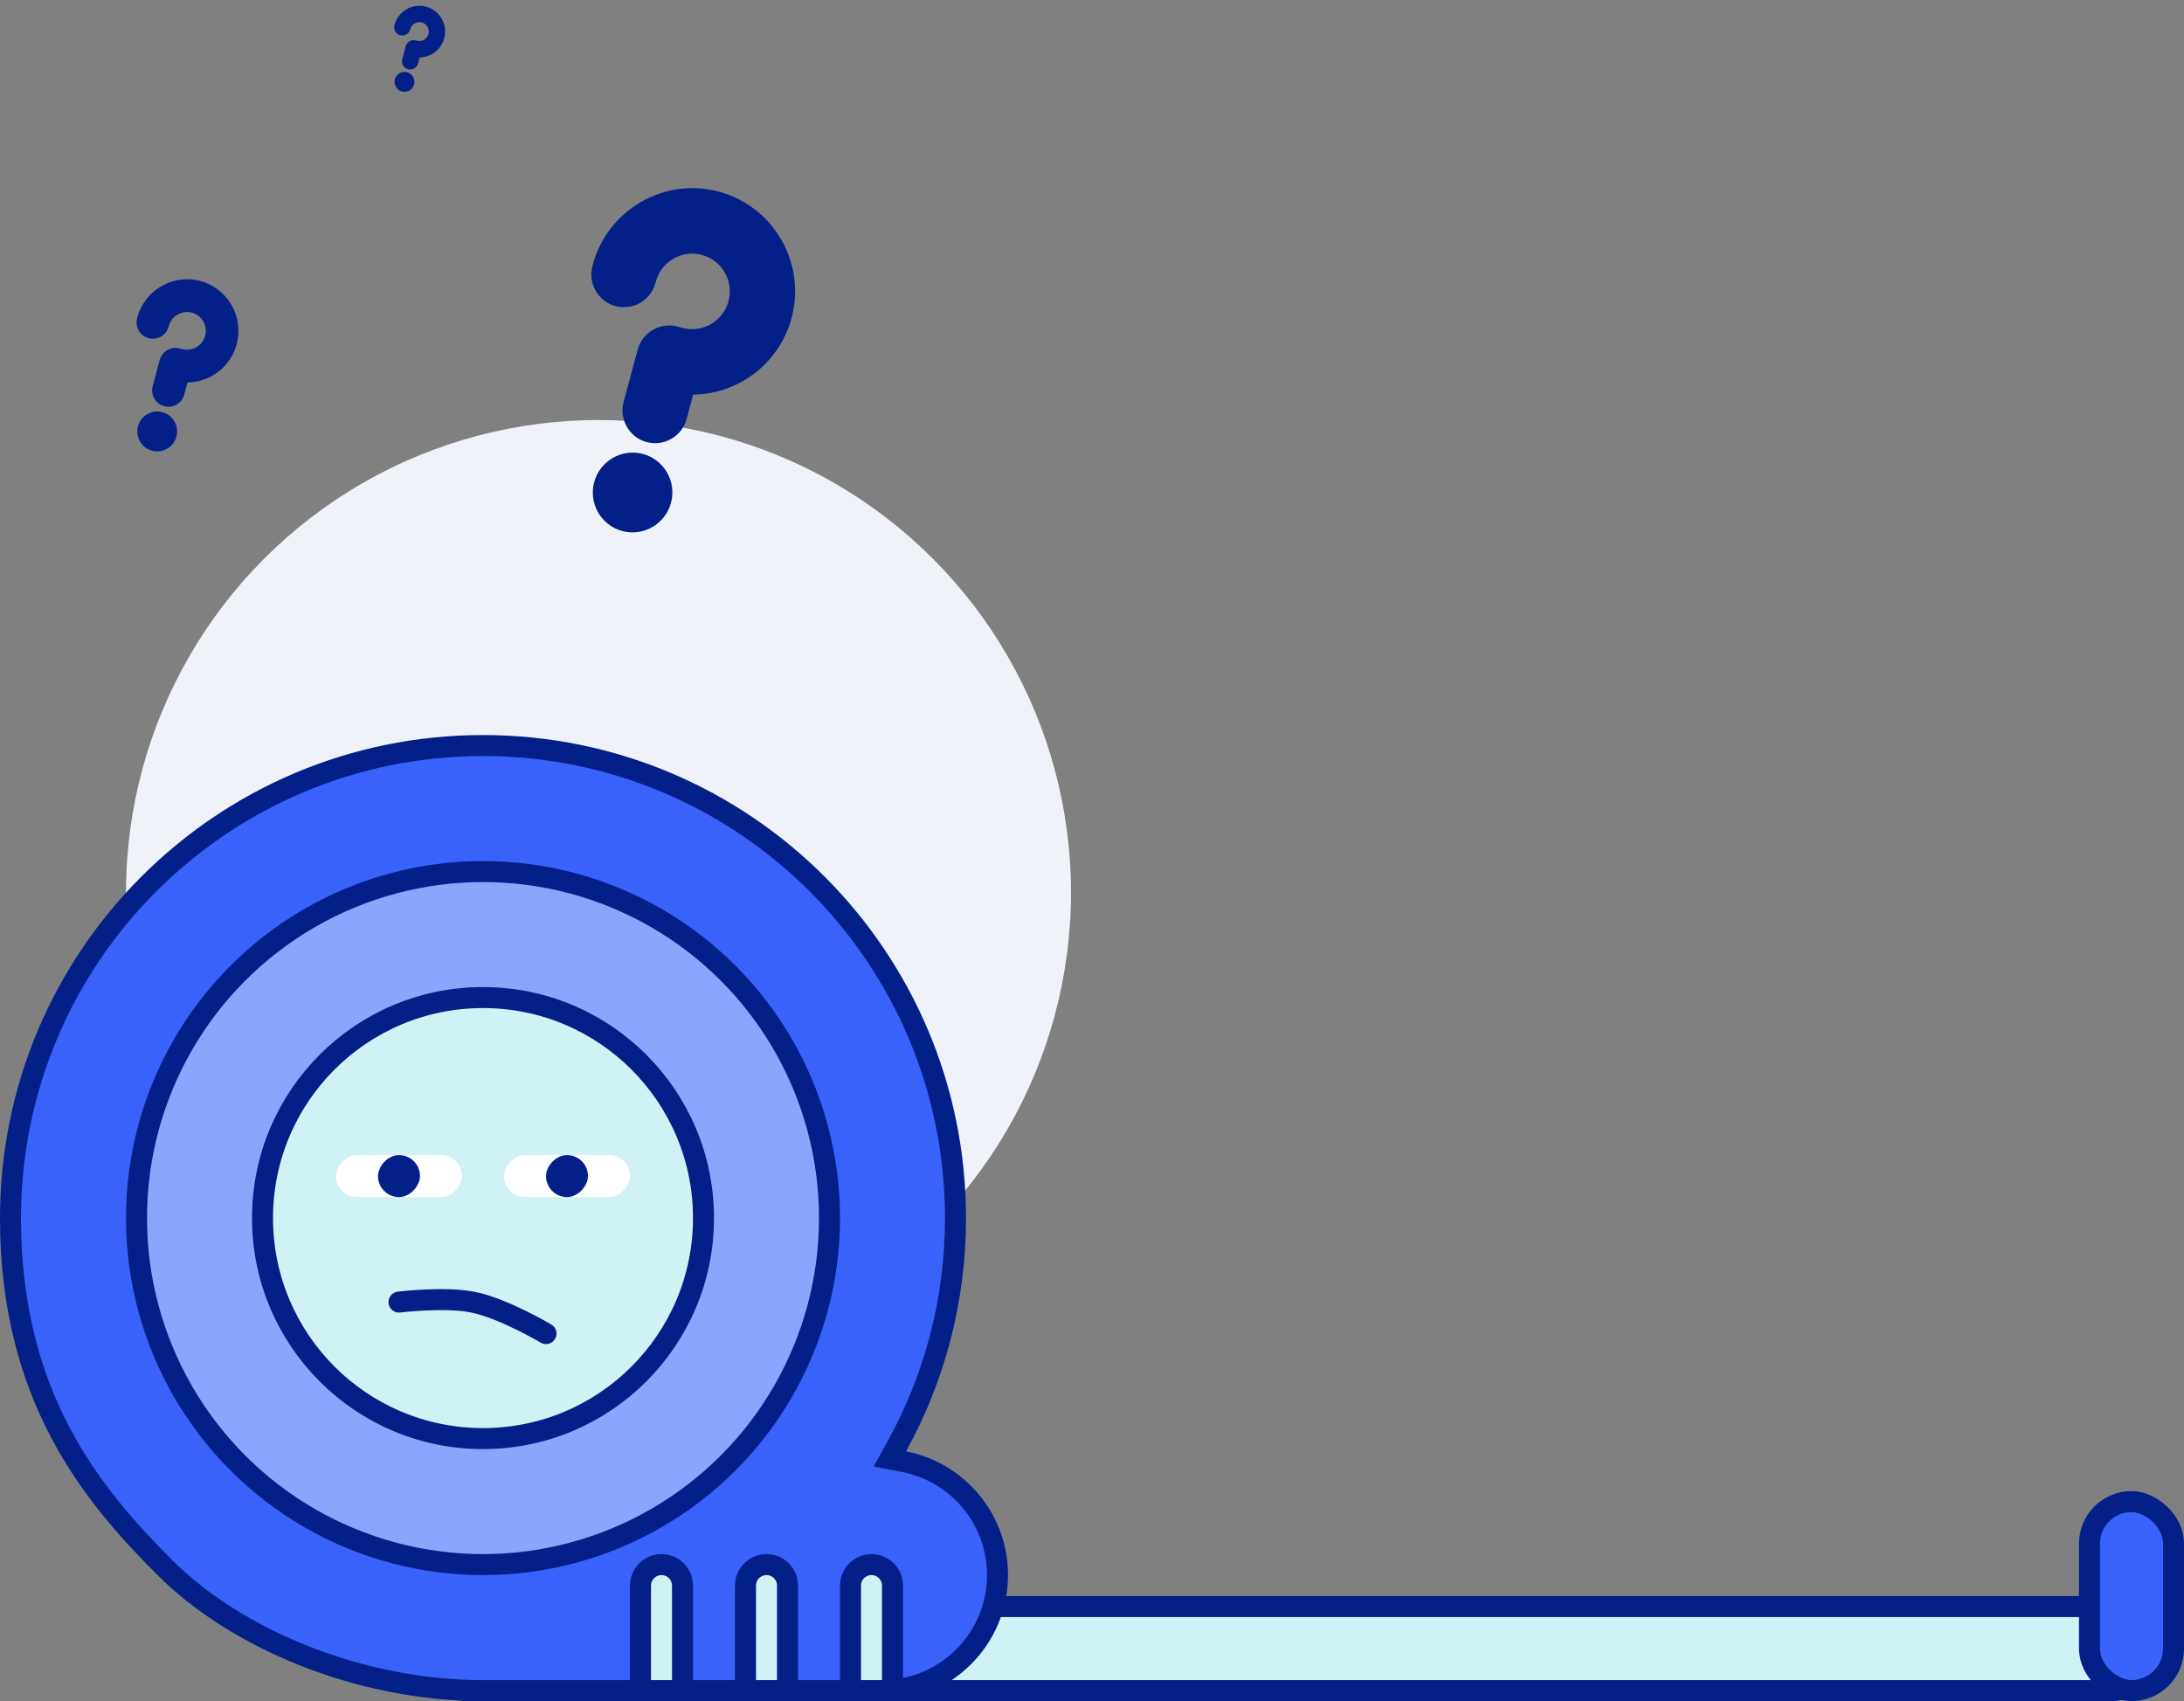 <svg width="104" height="81" viewBox="0 0 104 81" fill="none" xmlns="http://www.w3.org/2000/svg">
<rect x="0" y="0" width="104" height="81" fill="#808080" stroke="none"/>
<circle cx="28.5" cy="42.5" r="22.5" fill="#EFF2F9"/>
<path d="M102.5 78.5C102.5 77.395 101.605 76.5 100.5 76.5H22.5V80.5H100.5C101.605 80.5 102.5 79.605 102.5 78.5Z" fill="#D0F2F4" stroke="#031F88"/>
<rect x="-0.5" y="-0.5" width="9" height="4" rx="2" transform="matrix(4.37114e-08 -1 -1 -4.37114e-08 103 80)" fill="#3962FA" stroke="#031F88"/>
<path d="M43.049 69.6L42.374 69.469L42.706 68.867C44.487 65.646 45.5 61.942 45.5 58C45.5 45.574 35.426 35.5 23 35.5C10.574 35.5 0.5 45.574 0.5 58C0.5 66.526 4.395 71.188 7.854 74.646C11.252 78.045 17.121 80.5 23 80.5H42C45.038 80.5 47.5 78.038 47.5 75C47.5 72.322 45.585 70.09 43.049 69.6Z" fill="#3962FA" stroke="#031F88"/>
<circle r="16.5" transform="matrix(-1 0 0 1 23 58)" fill="#87A7FD" stroke="#031F88"/>
<circle r="10.5" transform="matrix(-1 0 0 1 23 58)" fill="#D0F2F4" stroke="#031F88"/>
<path d="M42.5 75.5C42.5 74.948 42.052 74.5 41.5 74.5C40.948 74.5 40.5 74.948 40.5 75.5V80.5H42.5V75.5Z" fill="#D0F2F4" stroke="#031F88"/>
<path d="M37.5 75.5C37.5 74.948 37.052 74.5 36.5 74.5C35.948 74.5 35.5 74.948 35.5 75.5V80.5H37.5V75.5Z" fill="#D0F2F4" stroke="#031F88"/>
<path d="M32.5 75.5C32.5 74.948 32.052 74.5 31.5 74.5C30.948 74.5 30.5 74.948 30.5 75.5V80.5H32.5V75.5Z" fill="#D0F2F4" stroke="#031F88"/>
<rect width="6" height="2" rx="1" transform="matrix(-1 0 0 1 30 55)" fill="white"/>
<rect width="2" height="2" rx="1" transform="matrix(-1 0 0 1 28 55)" fill="#031F88"/>
<rect width="6" height="2" rx="1" transform="matrix(-1 0 0 1 22 55)" fill="white"/>
<rect width="2" height="2" rx="1" transform="matrix(-1 0 0 1 20 55)" fill="#031F88"/>
<path d="M26 63.5C26 63.5 23.959 62.286 22.5 62C21.159 61.737 19 62 19 62" stroke="#031F88" stroke-linecap="round" stroke-linejoin="round"/>
<path d="M34.233 9.126C31.623 8.427 28.929 9.988 28.228 12.607L28.212 12.666C27.989 13.496 28.482 14.352 29.309 14.574C29.54 14.635 29.775 14.643 30.008 14.598C30.596 14.482 31.058 14.05 31.213 13.47L31.229 13.411C31.486 12.453 32.471 11.882 33.426 12.138C34.381 12.393 34.949 13.381 34.692 14.339C34.436 15.297 33.45 15.868 32.495 15.612L32.267 15.551C31.439 15.329 30.585 15.824 30.363 16.655L29.696 19.142C29.474 19.973 29.966 20.828 30.794 21.05C31.621 21.272 32.475 20.777 32.698 19.947L33.007 18.79C35.186 18.767 37.119 17.287 37.694 15.143C38.395 12.525 36.843 9.826 34.233 9.126Z" fill="#031F88"/>
<path d="M30.616 21.615C29.607 21.345 28.566 21.948 28.294 22.96C28.023 23.972 28.623 25.016 29.632 25.286C30.641 25.556 31.682 24.953 31.953 23.941C32.224 22.929 31.624 21.885 30.616 21.615Z" fill="#031F88"/>
<path d="M9.54 13.38C8.235 13.031 6.888 13.811 6.538 15.12L6.53 15.15C6.418 15.565 6.665 15.993 7.078 16.104C7.194 16.135 7.311 16.139 7.428 16.116C7.722 16.058 7.953 15.842 8.03 15.552L8.038 15.523C8.167 15.044 8.66 14.758 9.137 14.886C9.614 15.014 9.898 15.508 9.77 15.986C9.642 16.465 9.149 16.751 8.671 16.623L8.557 16.593C8.144 16.482 7.716 16.729 7.605 17.144L7.272 18.388C7.161 18.803 7.407 19.231 7.821 19.342C8.234 19.453 8.661 19.206 8.773 18.79L8.928 18.212C10.017 18.201 10.983 17.46 11.271 16.389C11.621 15.079 10.845 13.73 9.54 13.38Z" fill="#031F88"/>
<path d="M7.732 19.625C7.228 19.49 6.707 19.792 6.571 20.298C6.436 20.804 6.736 21.325 7.24 21.46C7.745 21.596 8.265 21.294 8.401 20.788C8.536 20.282 8.236 19.76 7.732 19.625Z" fill="#031F88"/>
<path d="M20.289 0.317C19.636 0.142 18.963 0.533 18.787 1.187L18.783 1.202C18.728 1.409 18.851 1.623 19.058 1.679C19.115 1.694 19.174 1.696 19.233 1.685C19.38 1.656 19.495 1.548 19.534 1.403L19.538 1.388C19.602 1.149 19.848 1.006 20.087 1.07C20.326 1.134 20.468 1.381 20.404 1.62C20.339 1.86 20.093 2.002 19.854 1.939L19.797 1.923C19.59 1.868 19.377 1.992 19.321 2.199L19.154 2.821C19.099 3.029 19.222 3.243 19.429 3.298C19.636 3.353 19.849 3.23 19.905 3.022L19.982 2.733C20.527 2.727 21.01 2.357 21.154 1.821C21.329 1.167 20.941 0.492 20.289 0.317Z" fill="#031F88"/>
<path d="M19.384 3.439C19.132 3.371 18.872 3.522 18.804 3.775C18.736 4.028 18.886 4.289 19.138 4.357C19.39 4.424 19.651 4.273 19.718 4.02C19.786 3.767 19.636 3.507 19.384 3.439Z" fill="#031F88"/>
</svg>
